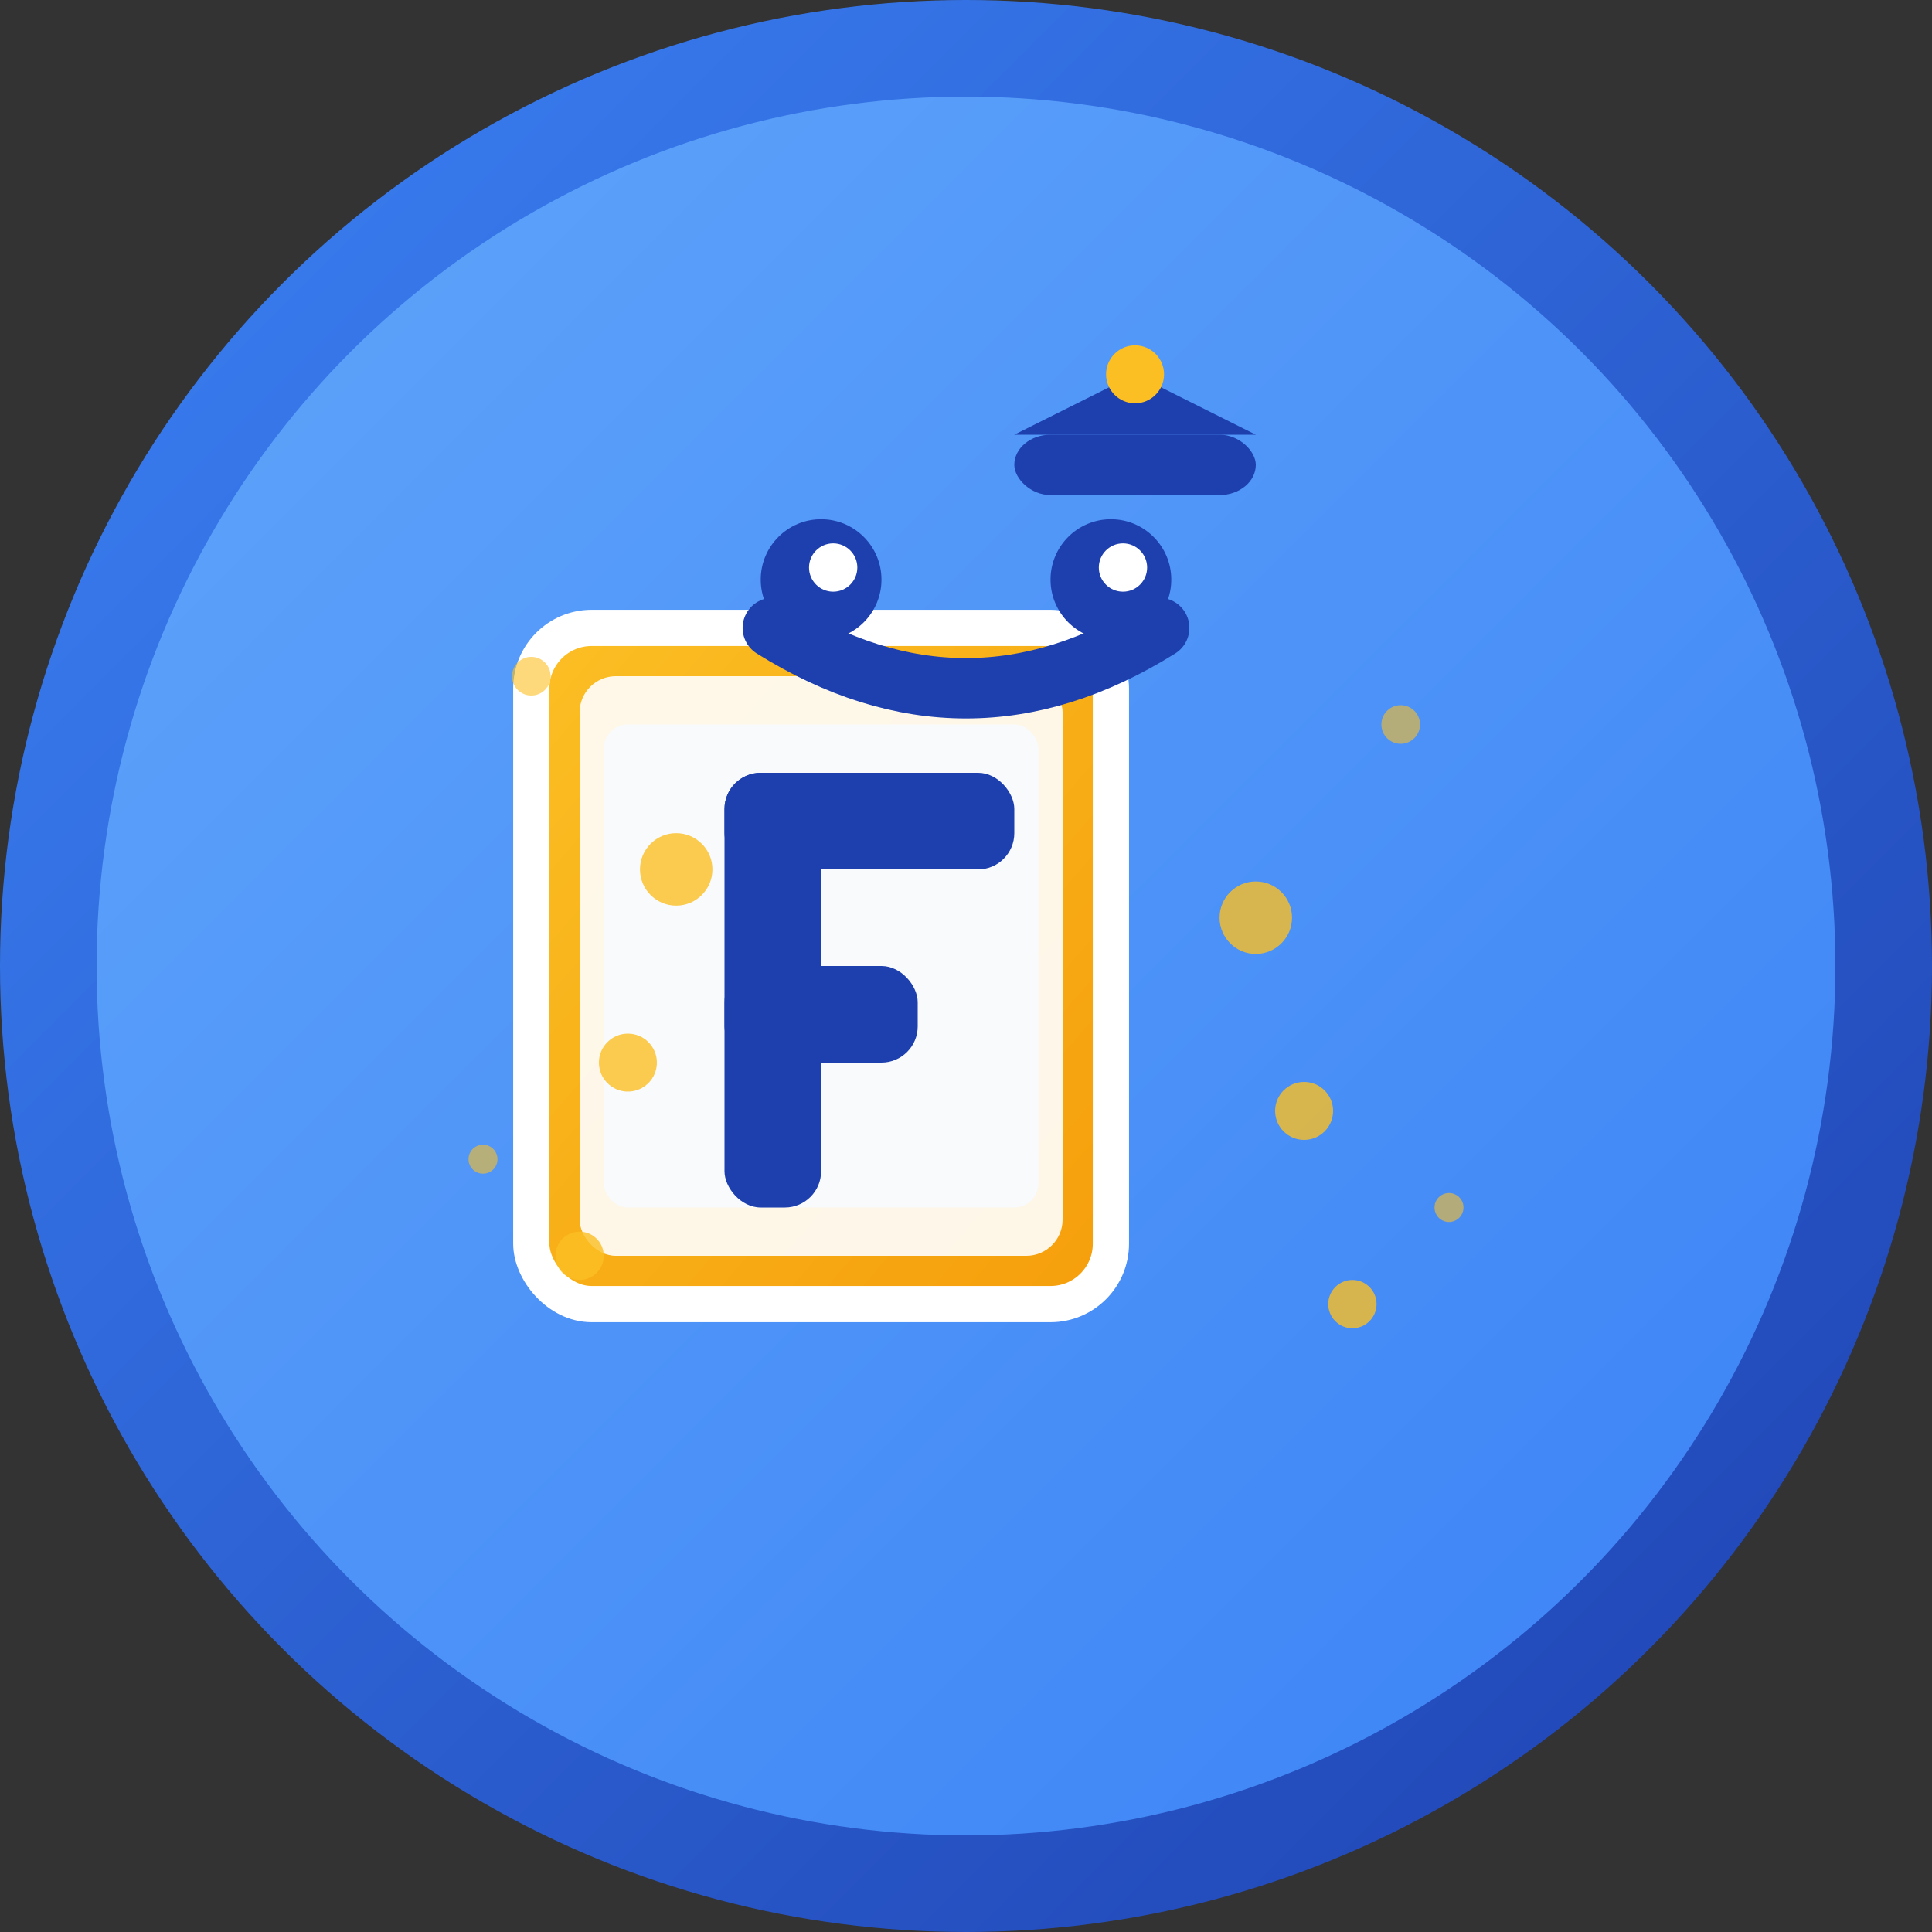<svg width="80" height="80" viewBox="0 0 80 80" fill="none" xmlns="http://www.w3.org/2000/svg">
  <rect x="0" y="0" width="80" height="80" fill="#333333" stroke="none"/>
  <!-- Background circle with gradient -->
  <circle cx="40" cy="40" r="40" fill="url(#gradient1)"/>
  
  <!-- Inner circle for depth -->
  <circle cx="40" cy="40" r="36" fill="url(#gradient2)"/>
  
  <!-- Letter F with book design -->
  <g transform="translate(20, 16)">
    <!-- Book base -->
    <rect x="2" y="10" width="24" height="28" rx="2.5" fill="url(#bookGradient)" stroke="#ffffff" stroke-width="1.5"/>
    
    <!-- Book pages -->
    <rect x="4" y="12" width="20" height="24" rx="1.5" fill="#ffffff" opacity="0.9"/>
    <rect x="5" y="14" width="18" height="20" rx="1" fill="#f8fafc"/>
    
    <!-- Letter F on the book -->
    <g fill="#1e40af">
      <!-- F vertical line -->
      <rect x="10" y="16" width="4" height="18" rx="1.5"/>
      <!-- F top horizontal line -->
      <rect x="10" y="16" width="12" height="4" rx="1.5"/>
      <!-- F middle horizontal line -->
      <rect x="10" y="24" width="8" height="4" rx="1.5"/>
    </g>
    
    <!-- Cute eyes -->
    <circle cx="14" cy="8" r="2.5" fill="#1e40af"/>
    <circle cx="26" cy="8" r="2.5" fill="#1e40af"/>
    <circle cx="14.5" cy="7.5" r="1" fill="#ffffff"/>
    <circle cx="26.5" cy="7.5" r="1" fill="#ffffff"/>
    
    <!-- Cute smile -->
    <path d="M 12 10 Q 20 15 28 10" stroke="#1e40af" stroke-width="2.5" fill="none" stroke-linecap="round"/>
    
    <!-- Sparkles around the book -->
    <g fill="#fbbf24" opacity="0.8">
      <circle cx="8" cy="20" r="1.5"/>
      <circle cx="32" cy="22" r="1.5"/>
      <circle cx="6" cy="28" r="1.2"/>
      <circle cx="34" cy="30" r="1.2"/>
      <circle cx="4" cy="36" r="1"/>
      <circle cx="36" cy="38" r="1"/>
    </g>
    
    <!-- Small graduation cap -->
    <g transform="translate(22, 2)">
      <rect x="0" y="0" width="10" height="2.5" rx="1.5" fill="#1e40af"/>
      <polygon points="0,0 5,-2.5 10,0" fill="#1e40af"/>
      <circle cx="5" cy="-2.5" r="1.2" fill="#fbbf24"/>
    </g>
    
    <!-- Animated sparkles -->
    <g fill="#fbbf24" opacity="0.6">
      <circle cx="2" cy="12" r="0.8">
        <animate attributeName="opacity" values="0.6;1;0.6" dur="2s" repeatCount="indefinite"/>
      </circle>
      <circle cx="38" cy="14" r="0.8">
        <animate attributeName="opacity" values="0.6;1;0.6" dur="2s" repeatCount="indefinite" begin="0.5s"/>
      </circle>
      <circle cx="0" cy="32" r="0.6">
        <animate attributeName="opacity" values="0.6;1;0.6" dur="2s" repeatCount="indefinite" begin="1s"/>
      </circle>
      <circle cx="40" cy="34" r="0.6">
        <animate attributeName="opacity" values="0.6;1;0.6" dur="2s" repeatCount="indefinite" begin="1.5s"/>
      </circle>
    </g>
  </g>
  
  <!-- Gradients -->
  <defs>
    <linearGradient id="gradient1" x1="0%" y1="0%" x2="100%" y2="100%">
      <stop offset="0%" style="stop-color:#3b82f6;stop-opacity:1" />
      <stop offset="100%" style="stop-color:#1e40af;stop-opacity:1" />
    </linearGradient>
    
    <linearGradient id="gradient2" x1="0%" y1="0%" x2="100%" y2="100%">
      <stop offset="0%" style="stop-color:#60a5fa;stop-opacity:1" />
      <stop offset="100%" style="stop-color:#3b82f6;stop-opacity:1" />
    </linearGradient>
    
    <linearGradient id="bookGradient" x1="0%" y1="0%" x2="100%" y2="100%">
      <stop offset="0%" style="stop-color:#fbbf24;stop-opacity:1" />
      <stop offset="100%" style="stop-color:#f59e0b;stop-opacity:1" />
    </linearGradient>
  </defs>
</svg>
